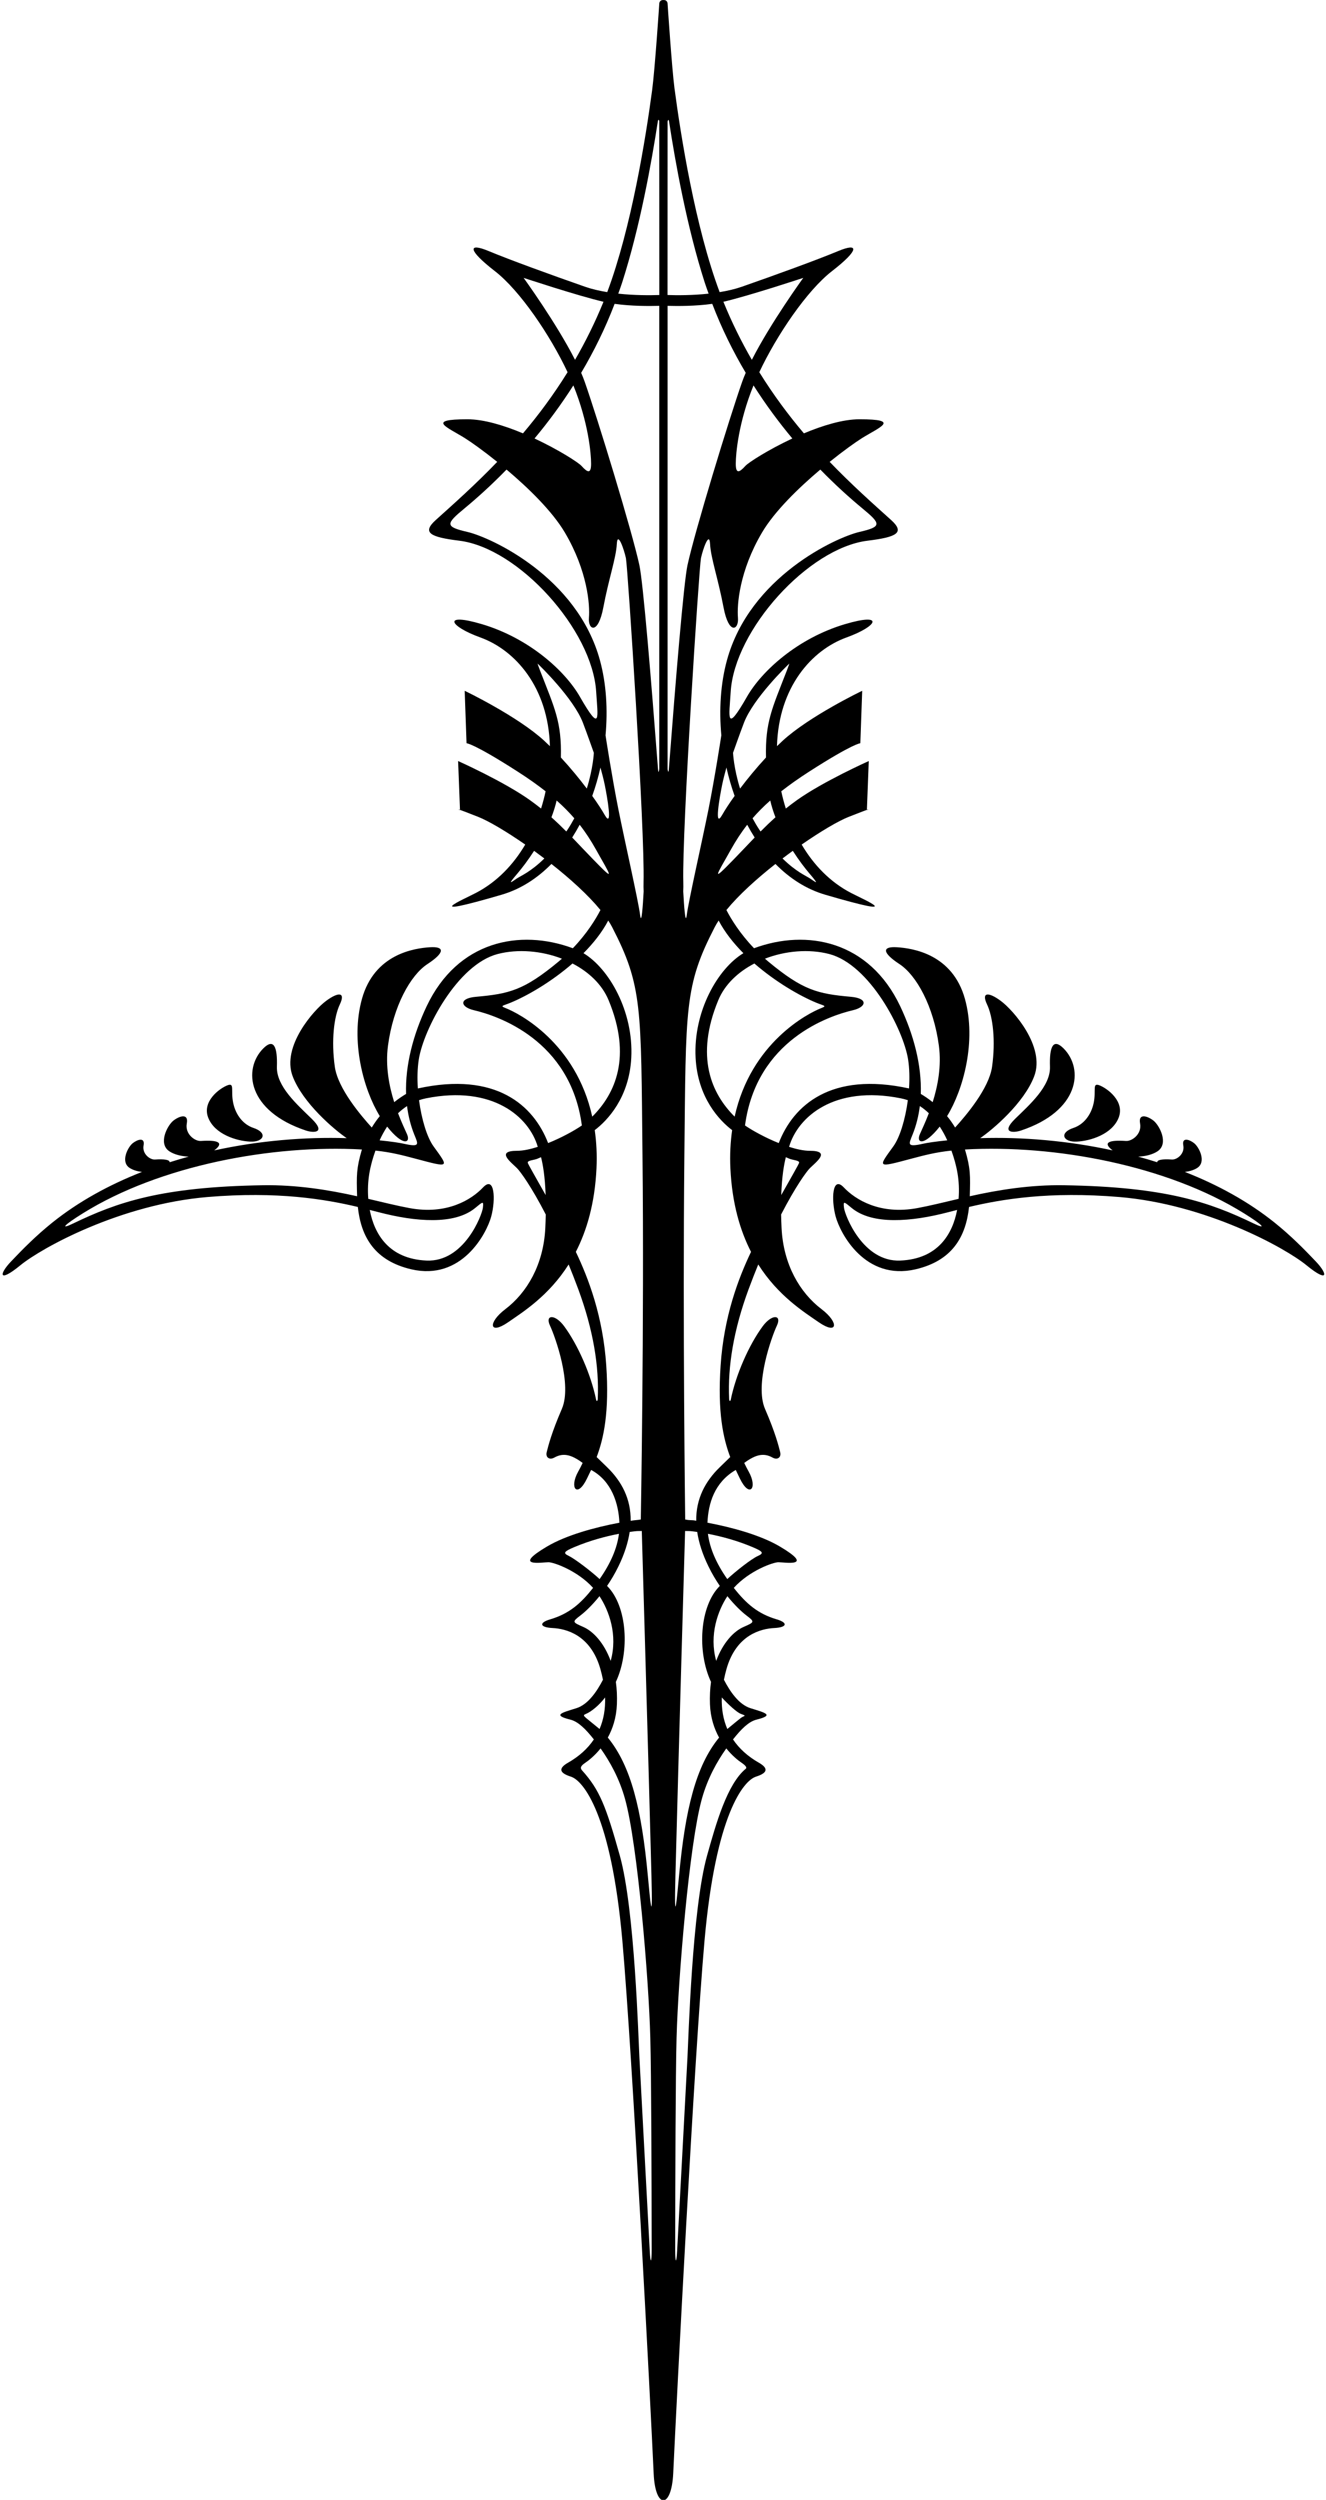 <?xml version="1.0" encoding="UTF-8"?>
<svg xmlns="http://www.w3.org/2000/svg" xmlns:xlink="http://www.w3.org/1999/xlink" width="336pt" height="633pt" viewBox="0 0 336 633" version="1.1">
<g id="surface1">
<path style=" stroke:none;fill-rule:nonzero;fill:rgb(0%,0%,0%);fill-opacity:1;" d="M 116.562 205.16 L 116.559 205.066 C 115.637 204.742 116.562 205.16 116.562 205.16 Z M 77.504 286.258 C 79.496 286.922 82.664 286.895 79.012 283.312 C 75.355 279.73 70 275.082 70.164 270.094 C 70.332 265.105 69.391 262.797 66.73 265.457 C 61.492 270.695 62.699 281.32 77.504 286.258 Z M 63.398 289.07 C 66.887 289.238 67.898 286.816 64.23 285.605 C 61.68 284.762 59.734 282.391 59.082 279.23 C 58.434 276.074 59.539 274.051 57.57 274.836 C 55.602 275.617 51.117 278.898 52.781 283.059 C 54.445 287.215 59.906 288.906 63.398 289.07 Z M 219.664 205.066 L 219.66 205.16 C 219.66 205.16 220.586 204.742 219.664 205.066 Z M 257.211 283.312 C 253.559 286.895 256.723 286.922 258.719 286.258 C 273.523 281.32 274.73 270.695 269.492 265.457 C 266.832 262.797 265.891 265.105 266.055 270.094 C 266.223 275.082 260.867 279.73 257.211 283.312 Z M 272.824 289.07 C 276.316 288.906 281.777 287.215 283.441 283.059 C 285.102 278.898 280.621 275.617 278.652 274.836 C 276.684 274.051 277.789 276.074 277.141 279.23 C 276.488 282.391 274.543 284.762 271.992 285.605 C 268.324 286.816 269.336 289.238 272.824 289.07 Z M 331.082 320.398 C 325.598 315.91 305.586 304.93 283.641 303.098 C 265.871 301.617 253.883 303.645 245.551 305.613 C 244.727 313.348 241.148 319.262 232.023 321.395 C 219.223 324.387 212.91 312.34 211.746 308.016 C 210.586 303.695 210.887 297.578 213.812 300.664 C 216.742 303.754 222.953 307.656 232.445 305.902 C 235.527 305.336 239.062 304.461 242.902 303.559 C 243.266 298.906 242.434 295.125 241.082 291.34 C 237.098 291.77 234.328 292.488 231.023 293.367 C 222.066 295.758 222.457 295.695 226.395 290.227 C 228.02 287.965 229.398 283.441 230.043 278.582 C 229.477 278.391 228.887 278.227 228.27 278.105 C 211.383 274.727 202.152 282.805 199.949 290.395 C 201.848 290.996 203.664 291.391 205.172 291.391 C 210.656 291.391 206.828 294.195 205.242 295.77 C 204.305 296.699 201.516 300.57 197.93 307.523 C 197.949 308.621 197.984 309.758 198.047 310.988 C 198.512 320.238 202.68 327.316 208.188 331.504 C 212.664 334.898 212.289 338.129 207.469 334.805 C 203.719 332.215 197.191 328.148 192.137 320.176 C 191.328 322.145 190.512 324.227 189.691 326.445 C 185.891 336.719 184.379 346.035 184.758 354.207 C 184.789 354.832 185.062 354.949 185.18 354.371 C 186.469 348.082 189.758 340.582 193.262 335.828 C 195.59 332.672 198.184 332.852 196.852 335.676 C 195.523 338.504 191.188 350.586 193.848 356.738 C 196.508 362.891 197.273 366.055 197.688 367.684 C 198.035 369.047 196.984 369.758 195.754 369.07 C 193.551 367.844 191.531 368.246 188.582 370.43 C 188.938 371.18 189.316 371.918 189.719 372.633 C 192.043 376.789 189.938 379.48 187.473 374.359 C 187.145 373.672 186.793 372.961 186.438 372.203 C 181 375.375 179.477 380.719 179.266 385.566 C 185.504 386.734 192.77 388.723 197.621 391.598 C 206.598 396.918 198.891 395.57 197.23 395.57 C 195.934 395.574 189.902 397.676 185.938 402.066 C 189.102 406.09 192.047 408.633 196.844 410.047 C 199.672 410.875 199.52 412.07 196.191 412.234 C 192.867 412.402 186.602 413.891 184.109 422.535 C 183.836 423.492 183.621 424.418 183.438 425.328 C 184.977 428.312 187.238 431.617 190.156 432.527 C 193.863 433.684 196.355 434.262 191.703 435.426 C 189.727 435.918 187.832 437.789 185.742 440.441 C 187.297 442.75 189.469 444.727 192.277 446.328 C 194.605 447.66 194.727 448.863 191.566 449.863 C 188.406 450.859 181.352 459.445 178.523 491.367 C 175.941 520.52 171.367 609.145 170.594 626.199 C 170.18 635.336 166.047 635.422 165.637 626.371 C 164.887 609.746 160.289 520.617 157.699 491.367 C 154.871 459.445 147.812 450.859 144.656 449.863 C 141.496 448.863 141.617 447.66 143.945 446.328 C 146.754 444.727 148.926 442.75 150.48 440.441 C 148.391 437.789 146.496 435.918 144.52 435.426 C 139.863 434.262 142.355 433.684 146.066 432.527 C 148.984 431.617 151.246 428.312 152.785 425.328 C 152.602 424.418 152.391 423.492 152.113 422.535 C 149.621 413.891 143.355 412.402 140.031 412.234 C 136.703 412.07 136.551 410.875 139.379 410.047 C 144.18 408.633 147.117 406.09 150.285 402.066 C 146.316 397.676 140.289 395.574 138.992 395.57 C 137.328 395.57 129.625 396.918 138.602 391.598 C 143.453 388.723 150.723 386.734 156.953 385.566 C 156.746 380.719 155 375 149.785 372.203 C 149.43 372.961 149.078 373.672 148.746 374.359 C 146.285 379.48 144.18 376.789 146.504 372.633 C 146.906 371.918 147.285 371.18 147.641 370.43 C 144.691 368.246 142.672 367.844 140.469 369.07 C 139.238 369.758 138.188 369.047 138.535 367.684 C 138.949 366.055 139.715 362.891 142.375 356.738 C 145.035 350.586 140.699 338.504 139.371 335.676 C 138.039 332.852 140.637 332.672 142.965 335.828 C 146.465 340.582 149.754 348.082 151.039 354.371 C 151.16 354.949 151.434 354.832 151.465 354.207 C 151.844 346.035 150.332 336.719 146.531 326.445 C 145.711 324.227 144.895 322.145 144.09 320.176 C 139.031 328.148 132.504 332.215 128.754 334.805 C 123.934 338.129 123.559 334.898 128.035 331.504 C 133.547 327.316 137.711 320.238 138.176 310.988 C 138.238 309.758 138.27 308.621 138.293 307.523 C 134.707 300.57 131.914 296.699 130.98 295.77 C 129.395 294.195 125.562 291.391 131.051 291.391 C 132.559 291.391 134.375 290.996 136.27 290.395 C 134.07 282.805 124.84 274.727 107.949 278.105 C 107.336 278.227 106.746 278.391 106.18 278.582 C 106.824 283.441 108.203 287.965 109.828 290.227 C 113.766 295.695 114.152 295.758 105.199 293.367 C 101.895 292.488 99.125 291.77 95.141 291.34 C 93.789 295.125 92.957 298.906 93.32 303.559 C 97.156 304.461 100.695 305.336 103.777 305.902 C 113.27 307.656 119.48 303.754 122.406 300.664 C 125.336 297.578 125.641 303.695 124.477 308.016 C 123.312 312.34 117 324.387 104.199 321.395 C 95.07 319.262 91.496 313.348 90.672 305.613 C 82.34 303.645 70.352 301.617 52.582 303.098 C 30.637 304.93 10.625 315.91 5.141 320.398 C -0.348 324.887 -0.348 322.727 2.812 319.402 C 5.871 316.184 9.164 312.859 13.25 309.578 C 19.914 304.234 27.684 299.992 35.984 296.742 C 34.805 296.605 33.684 296.277 32.844 295.727 C 30.445 294.164 32.426 290.406 33.652 289.453 C 34.875 288.496 36.781 287.895 36.379 290.035 C 35.977 292.18 38.012 293.688 39.258 293.605 C 41.625 293.445 42.996 293.652 42.988 294.297 C 44.59 293.785 46.199 293.309 47.82 292.867 C 46 292.793 44.219 292.371 42.941 291.539 C 39.961 289.598 42.426 284.934 43.945 283.746 C 45.465 282.562 47.832 281.812 47.332 284.473 C 46.836 287.133 49.359 289.004 50.906 288.902 C 55.262 288.609 56.914 289.312 54.281 291.297 C 65.68 288.82 77.289 287.855 87.855 288.195 C 84.691 286.039 76.723 279.305 74.148 272.492 C 71.324 265.012 79.469 255.762 82.629 253.438 C 85.785 251.109 87.605 251.18 86.109 254.34 C 84.609 257.496 83.918 263.527 84.836 270.094 C 85.613 275.656 91.508 282.52 94.203 285.504 C 94.84 284.453 95.52 283.48 96.238 282.617 C 92.059 275.82 88.785 263.566 91.699 252.984 C 94.855 241.516 105.047 240.102 108.941 239.852 C 112.832 239.605 112.633 241.285 108.312 244.113 C 103.988 246.938 99.645 254.801 98.312 264.773 C 97.621 269.965 98.602 275.004 99.887 279.078 C 100.973 278.215 102.012 277.512 102.898 276.996 C 102.66 269.703 104.699 261.996 108.109 254.797 C 115.953 238.242 131.727 235.133 145.152 240.105 C 148.734 236.375 150.949 232.754 152.152 230.426 C 149.035 226.625 144.48 222.504 139.727 218.762 C 136.145 222.402 131.922 225.152 127.074 226.566 C 105.793 232.773 117.398 227.758 120.586 226.098 C 125.914 223.324 130.059 218.984 133.09 213.852 C 128.227 210.48 123.793 207.879 121.227 206.863 C 118.453 205.77 117.141 205.27 116.559 205.066 L 116.082 192.703 C 116.082 192.703 127.66 197.879 134.285 202.602 C 135.293 203.316 136.215 204.027 137.102 204.734 C 137.551 203.297 137.938 201.84 138.254 200.367 C 136.219 198.77 133.898 197.125 131.195 195.391 C 120.059 188.242 118.219 188.191 118.219 188.191 L 117.746 174.914 C 117.746 174.914 131.18 181.352 137.957 187.617 C 138.422 188.047 138.883 188.488 139.344 188.938 C 138.93 173.992 130.527 164.59 121.719 161.41 C 113.762 158.539 112.023 155.055 122.09 158.035 C 134.059 161.586 143.18 169.852 146.945 176.426 C 152.449 186.039 151.441 181.414 151.07 175.211 C 150.133 159.469 131.375 138.77 116.414 136.918 C 108.938 135.992 106.863 134.883 110.426 131.668 C 114.938 127.605 120.367 122.797 125.992 116.949 C 122.492 114.137 119.434 111.965 117.812 110.949 C 113.383 108.176 107.805 106.164 118.445 106.164 C 122.625 106.164 127.746 107.73 132.52 109.73 C 136.402 105.145 140.242 100.012 143.82 94.242 C 139.426 84.91 131.762 73.578 125.398 68.652 C 118.434 63.258 118.539 61.367 123.859 63.586 C 129.184 65.805 139.66 69.609 148.223 72.598 C 149.988 73.215 151.918 73.652 153.871 73.973 C 159.988 57.648 163.617 34.98 165.242 22.871 C 165.938 17.699 167.059 0.914 167.059 0.914 C 167.059 0.414 167.465 0.012 167.961 0.012 C 168.016 0.012 168.211 0.012 168.262 0.012 C 168.758 0.012 169.16 0.414 169.16 0.914 C 169.16 0.914 170.262 17.473 170.906 22.328 C 172.496 34.293 176.145 57.402 182.352 73.973 C 184.305 73.652 186.234 73.215 187.996 72.598 C 196.562 69.609 207.039 65.805 212.359 63.586 C 217.68 61.367 217.789 63.258 210.82 68.652 C 204.461 73.578 196.797 84.91 192.402 94.242 C 195.98 100.012 199.82 105.145 203.703 109.73 C 208.477 107.73 213.598 106.164 217.777 106.164 C 228.414 106.164 222.84 108.176 218.406 110.949 C 216.785 111.965 213.73 114.137 210.23 116.949 C 215.855 122.797 221.285 127.605 225.797 131.668 C 229.359 134.883 227.285 135.992 219.805 136.918 C 204.848 138.77 186.09 159.469 185.152 175.211 C 184.781 181.414 183.773 186.039 189.277 176.426 C 193.039 169.852 202.164 161.586 214.133 158.035 C 224.199 155.055 222.461 158.539 214.504 161.41 C 205.691 164.59 197.293 173.992 196.879 188.938 C 197.34 188.488 197.801 188.047 198.266 187.617 C 205.047 181.352 218.477 174.914 218.477 174.914 L 218.004 188.191 C 218.004 188.191 216.164 188.242 205.023 195.391 C 202.324 197.125 200.004 198.77 197.969 200.367 C 198.285 201.84 198.672 203.297 199.121 204.734 C 200.008 204.027 200.93 203.316 201.938 202.602 C 208.559 197.879 220.141 192.703 220.141 192.703 L 219.664 205.066 C 219.082 205.27 217.77 205.77 214.996 206.863 C 212.43 207.879 207.996 210.48 203.137 213.852 C 206.164 218.984 210.309 223.324 215.637 226.098 C 218.824 227.758 230.43 232.773 209.148 226.566 C 204.301 225.152 200.074 222.402 196.496 218.762 C 191.742 222.504 187.184 226.625 184.066 230.426 C 185.27 232.754 187.488 236.375 191.066 240.105 C 204.496 235.133 220.27 238.242 228.113 254.797 C 231.523 261.996 233.562 269.703 233.324 276.996 C 234.211 277.512 235.25 278.215 236.336 279.078 C 237.617 275.004 238.602 269.965 237.906 264.773 C 236.578 254.801 232.234 246.938 227.91 244.113 C 223.59 241.285 223.391 239.605 227.281 239.852 C 231.176 240.102 241.363 241.516 244.523 252.984 C 247.438 263.566 244.164 275.82 239.984 282.617 C 240.703 283.48 241.383 284.453 242.02 285.504 C 244.715 282.52 250.609 275.656 251.387 270.094 C 252.305 263.527 251.609 257.496 250.113 254.34 C 248.617 251.18 250.438 251.109 253.594 253.438 C 256.754 255.762 264.898 265.012 262.07 272.492 C 259.5 279.305 251.531 286.039 248.367 288.195 C 258.934 287.855 270.543 288.82 281.941 291.297 C 279.305 289.312 280.961 288.609 285.316 288.902 C 286.863 289.004 289.387 287.133 288.891 284.473 C 288.391 281.812 290.758 282.562 292.277 283.746 C 293.797 284.934 296.262 289.598 293.281 291.539 C 292.004 292.371 290.223 292.793 288.402 292.867 C 290.023 293.309 291.633 293.785 293.234 294.297 C 293.227 293.652 294.598 293.445 296.965 293.605 C 298.211 293.688 300.242 292.18 299.844 290.035 C 299.441 287.895 301.348 288.496 302.57 289.453 C 303.797 290.406 305.777 294.164 303.379 295.727 C 302.535 296.277 301.418 296.605 300.238 296.742 C 308.539 299.992 316.309 304.234 322.973 309.578 C 327.059 312.859 330.352 316.184 333.41 319.402 C 336.566 322.727 336.57 324.887 331.082 320.398 Z M 198.289 217.371 C 201.73 220.762 204.266 221.777 205.262 222.441 C 206.758 223.438 207.828 224.371 205.004 221.051 C 203.941 219.797 202.43 217.84 200.891 215.441 C 200.027 216.066 199.156 216.711 198.289 217.371 Z M 137.934 217.371 C 137.062 216.711 136.195 216.066 135.336 215.441 C 133.793 217.84 132.281 219.797 131.219 221.051 C 128.391 224.371 129.465 223.438 130.961 222.441 C 131.957 221.777 134.488 220.762 137.934 217.371 Z M 93.691 306.363 C 94.852 312.469 98.531 318.789 108.109 319.188 C 117.598 319.582 122.129 307.707 122.355 305.848 C 122.582 303.992 122.363 304.273 120.375 305.902 C 115.137 310.184 105.336 309.387 95.969 306.949 C 95.254 306.766 94.484 306.562 93.691 306.363 Z M 91.703 291.062 C 68.945 289.793 40.527 295.082 21.02 307.211 C 16.043 310.301 15.188 311.414 18.562 309.789 C 29.664 304.441 40.777 300.516 66.715 300.113 C 74.957 299.984 83.172 301.254 90.488 302.906 C 90.336 297.625 90.293 295.867 91.703 291.062 Z M 145.711 91.113 C 148.32 86.602 150.758 81.719 152.922 76.414 C 146.301 74.871 132.68 70.359 132.68 70.359 C 132.68 70.359 140.926 81.707 145.711 91.113 Z M 135.445 111.027 C 141.559 113.883 146.562 117.098 147.371 117.996 C 148.91 119.703 149.781 120.023 149.781 117.422 C 149.785 114.883 149.098 106.977 145.289 97.59 C 142.164 102.492 138.832 106.977 135.445 111.027 Z M 152.047 167.281 C 153.617 173.078 154.051 179.66 153.43 186.297 L 153.445 186.238 C 153.445 186.238 155.051 196.691 156.711 205.008 C 158.375 213.316 161.715 227.934 162.211 231.758 C 162.555 234.367 162.906 229.238 163.098 225.719 C 163.062 224.996 163.051 224.215 163.074 223.352 C 163.438 210.547 159.062 143.516 158.605 141.336 C 158.148 139.156 156.469 134.301 156.293 137.785 C 156.117 141.27 154.219 146.68 152.887 153.773 C 151.559 160.867 148.957 159.551 149.23 156.395 C 149.504 153.238 148.895 144.598 143.133 134.844 C 139.941 129.445 133.883 123.555 128.355 118.898 C 124.617 122.73 120.988 126.016 117.715 128.719 C 112.945 132.656 112.695 133.367 118.457 134.695 C 124.223 136.027 146.285 146 152.047 167.281 Z M 150.07 201.535 C 151.445 203.449 152.527 205.113 153.203 206.312 C 155.367 210.137 153.824 201.645 153.262 198.852 C 152.977 197.434 152.527 195.703 152.152 194.344 C 151.602 196.789 150.906 199.195 150.07 201.535 Z M 142.125 191.809 C 144.562 194.438 146.816 197.188 148.691 199.672 C 150.309 194.484 150.477 190.621 150.477 190.621 C 150.477 190.621 148.742 185.719 147.719 183.035 C 145.352 176.824 136.688 168.449 136.207 168.016 C 136.207 168.016 136.391 168.621 136.828 169.75 C 140.605 179.473 142.328 182.797 142.125 191.809 Z M 143.73 210.207 C 144.398 209.207 144.984 208.203 145.527 207.199 C 144.23 205.707 142.762 204.215 141.047 202.695 C 140.719 204.133 140.262 205.559 139.727 206.949 C 141.039 208.121 142.277 209.309 143.5 210.543 C 143.578 210.426 143.652 210.324 143.73 210.207 Z M 150.969 215.035 C 149.762 212.883 148.453 210.844 146.883 208.836 C 146.289 209.945 145.66 211.023 144.996 212.066 C 146.656 213.793 148.367 215.617 150.336 217.641 C 156.152 223.625 154.793 221.852 150.969 215.035 Z M 145.066 243.965 C 139.754 248.582 133.656 252.141 129.316 253.922 C 127.398 254.711 126.59 254.66 128.137 255.266 C 131.5 256.578 145.945 264.012 150.07 282.746 C 155.965 276.883 160.129 267.559 154.219 253.27 C 152.555 249.25 149.176 246.098 145.066 243.965 Z M 104.949 287.215 C 104.035 284.922 103.453 282.523 103.141 280.066 C 102.316 280.602 101.559 281.215 100.863 281.883 C 101.777 284.281 102.68 286.152 103.145 287.211 C 104.102 289.391 102.203 290.414 98.098 285.262 C 97.359 286.395 96.727 287.574 96.191 288.746 C 99.121 289.039 101.254 289.367 102.277 289.598 C 106.605 290.57 105.949 289.711 104.949 287.215 Z M 138.262 302.602 C 138.094 297.84 137.551 294.781 137.094 293.008 C 136.578 293.238 136.191 293.406 136.039 293.457 C 135.043 293.789 133.594 293.855 133.734 294.441 C 133.824 294.801 135.902 298.41 138.262 302.602 Z M 147.441 284.98 C 144.547 263.289 126.062 257.195 120.078 255.793 C 116.664 254.992 116.152 252.801 120.59 252.402 C 129.059 251.641 132.738 250.77 141.527 243.492 C 141.824 243.246 142.102 242.992 142.387 242.746 C 137.191 240.742 131.238 240.242 126.141 241.559 C 115.832 244.219 107.281 260.781 106.117 268.266 C 105.766 270.52 105.715 273.055 105.883 275.605 C 125.695 271.277 135.211 279.902 138.891 289.441 C 142.238 288.098 145.484 286.32 147.441 284.98 Z M 159.805 385.074 C 161.125 384.875 161.527 384.902 162.375 384.75 C 162.375 384.75 163.254 335.41 162.805 292.703 C 162.414 254.938 162.812 249.66 155.102 234.738 C 154.824 234.203 154.492 233.648 154.125 233.086 C 152.586 236.027 150.379 238.812 147.852 241.359 C 154.297 245.219 160.57 256.07 159.961 267.855 C 159.434 277.996 153.863 283.766 150.703 286.16 C 151.129 289.164 151.312 292.391 151.145 295.863 C 150.719 304.754 148.672 311.617 145.914 316.984 C 149.121 323.699 152.773 333.25 153.621 345.73 C 154.426 357.543 152.973 364.242 151.188 368.941 C 151.816 369.551 152.68 370.387 153.871 371.547 C 157.496 375.07 159.875 379.477 159.805 385.074 Z M 151.938 399.84 C 154.75 395.836 156.383 392.004 156.84 388.371 C 153.398 389.035 149.48 390.078 145.535 391.738 C 142.887 392.855 142.633 393.258 144.07 393.941 C 145.613 394.668 149.758 397.82 151.938 399.84 Z M 154.742 420.551 C 156.586 413.945 154.297 407.809 151.906 404.164 C 150.051 406.469 148.289 408.125 147.113 409.023 C 144.902 410.707 145.023 410.734 147.848 411.98 C 150.277 413.051 153.047 415.938 154.742 420.551 Z M 151.926 437.801 C 152.949 435.418 153.422 432.746 153.324 429.809 C 151.938 431.688 149.812 433.438 148.48 433.977 C 147.719 434.281 147.875 434.438 148.508 435.012 C 148.801 435.277 150.543 436.656 151.926 437.801 Z M 165.133 569.676 C 165.113 551.258 165.039 525.527 164.785 515.977 C 164.379 500.848 161.566 467.098 158.41 455.625 C 156.949 450.316 154.547 446.051 152.184 442.715 C 150.676 444.594 149.141 445.789 148.328 446.336 C 147.051 447.199 146.965 447.695 147.516 448.309 C 151.926 453.219 153.516 457.227 157.055 469.848 C 160.879 483.477 161.773 516.633 162.023 520.961 C 162.227 524.449 163.859 555.672 164.645 570.016 C 164.836 573.473 165.133 572.875 165.133 569.676 Z M 165.074 474.914 C 164.262 443.859 162.625 387.664 162.625 387.664 C 161.305 387.691 161.641 387.621 159.555 387.902 C 159.152 390.562 158.254 393.457 156.703 396.633 C 155.812 398.465 154.828 400.098 153.828 401.57 C 158.969 406.684 159.621 418.262 156.055 425.879 C 156.297 427.605 156.398 429.488 156.32 431.52 C 156.191 434.945 155.238 437.746 154.016 439.973 C 159.898 447.148 162.59 458.141 164.16 474.992 C 164.684 480.609 165.449 489.227 165.074 474.914 Z M 167.059 77.441 C 164.598 77.516 159.988 77.535 155.742 76.934 C 153.348 83.207 150.449 89.035 147.266 94.402 C 147.602 95.184 147.902 95.941 148.156 96.656 C 151.555 106.344 160.184 134.625 162.012 143.086 C 162.98 147.566 165.031 172.461 166.746 194.883 C 166.852 196.27 167.059 194.672 167.059 194.672 Z M 167.059 30.637 C 167.059 30.637 166.816 29.883 166.684 30.773 C 165.098 41.141 162.145 57.566 157.637 71.578 C 157.332 72.52 156.992 73.434 156.664 74.355 C 160.773 74.801 164.734 74.781 167.07 74.699 Z M 182.004 253.27 C 176.094 267.559 180.262 276.883 186.152 282.746 C 190.277 264.012 204.723 256.578 208.086 255.266 C 209.637 254.66 208.824 254.711 206.902 253.922 C 202.566 252.141 196.473 248.582 191.156 243.965 C 187.047 246.098 183.668 249.25 182.004 253.27 Z M 191.227 212.066 C 190.562 211.023 189.93 209.945 189.34 208.836 C 187.77 210.844 186.461 212.883 185.254 215.035 C 181.43 221.852 180.07 223.625 185.887 217.641 C 187.855 215.617 189.562 213.793 191.227 212.066 Z M 196.496 206.949 C 195.961 205.559 195.504 204.133 195.176 202.695 C 193.461 204.215 191.988 205.707 190.695 207.199 C 191.238 208.203 191.824 209.207 192.492 210.207 C 192.57 210.324 192.645 210.426 192.723 210.543 C 193.941 209.309 195.184 208.121 196.496 206.949 Z M 185.746 190.621 C 185.746 190.621 185.914 194.484 187.527 199.672 C 189.406 197.188 191.66 194.438 194.098 191.809 C 193.895 182.797 195.617 179.473 199.395 169.75 C 199.832 168.621 200.016 168.016 200.016 168.016 C 199.535 168.449 190.871 176.824 188.504 183.035 C 187.48 185.719 185.746 190.621 185.746 190.621 Z M 184.07 194.344 C 183.695 195.703 183.246 197.434 182.961 198.852 C 182.398 201.645 180.855 210.137 183.016 206.312 C 183.691 205.113 184.773 203.449 186.148 201.535 C 185.316 199.195 184.621 196.789 184.07 194.344 Z M 193.09 134.844 C 187.328 144.598 186.719 153.238 186.992 156.395 C 187.266 159.551 184.664 160.867 183.336 153.773 C 182.004 146.68 180.105 141.27 179.93 137.785 C 179.754 134.301 178.074 139.156 177.617 141.336 C 177.16 143.516 172.785 210.547 173.145 223.352 C 173.172 224.215 173.16 224.996 173.125 225.719 C 173.316 229.238 173.672 234.367 174.012 231.758 C 174.508 227.934 177.848 213.316 179.512 205.008 C 181.172 196.691 182.773 186.238 182.773 186.238 L 182.793 186.297 C 182.172 179.66 182.605 173.078 184.176 167.281 C 189.938 146 212.004 136.027 217.766 134.695 C 223.527 133.367 223.273 132.656 218.508 128.719 C 215.234 126.016 211.602 122.73 207.863 118.898 C 202.34 123.555 196.281 129.445 193.09 134.844 Z M 190.934 97.59 C 187.125 106.977 186.438 114.883 186.438 117.422 C 186.438 120.023 187.312 119.703 188.852 117.996 C 189.66 117.098 194.664 113.883 200.773 111.027 C 197.391 106.977 194.055 102.492 190.934 97.59 Z M 183.305 76.414 C 185.465 81.719 187.902 86.602 190.512 91.113 C 195.297 81.707 203.543 70.359 203.543 70.359 C 203.543 70.359 189.922 74.871 183.305 76.414 Z M 169.148 74.699 C 171.488 74.781 175.449 74.801 179.559 74.355 C 179.23 73.434 178.891 72.52 178.586 71.578 C 174.074 57.562 171.121 41.125 169.539 30.762 C 169.402 29.875 169.16 30.746 169.16 30.746 Z M 174.211 143.086 C 176.039 134.625 184.664 106.344 188.066 96.656 C 188.316 95.941 188.621 95.184 188.961 94.402 C 185.77 89.035 182.875 83.207 180.48 76.934 C 176.23 77.535 171.625 77.516 169.16 77.441 L 169.16 194.781 C 169.16 194.781 169.375 196.203 169.484 194.777 C 171.195 172.383 173.242 147.559 174.211 143.086 Z M 184.039 442.715 C 181.68 446.051 179.273 450.316 177.812 455.625 C 174.652 467.098 171.844 500.848 171.438 515.977 C 171.18 525.527 171.109 551.258 171.09 569.676 C 171.09 572.875 171.387 573.473 171.578 570.016 C 172.363 555.672 173.996 524.449 174.199 520.961 C 174.445 516.633 175.344 483.477 179.168 469.848 C 181.449 461.707 184.25 451.75 188.996 447.844 C 189.348 447.555 188.836 446.973 187.895 446.336 C 187.078 445.789 185.547 444.594 184.039 442.715 Z M 182.895 429.809 C 182.805 432.746 183.273 435.418 184.297 437.801 C 185.68 436.656 187.398 435.25 187.715 435.012 C 188.562 434.375 189.387 434.57 187.742 433.977 C 186.738 433.609 184.555 431.613 182.895 429.809 Z M 184.312 404.164 C 181.926 407.809 179.637 413.945 181.48 420.551 C 183.18 415.938 185.945 413.051 188.371 411.98 C 191.199 410.734 191.32 410.707 189.109 409.023 C 187.93 408.125 186.172 406.469 184.312 404.164 Z M 179.383 388.371 C 179.84 392.004 181.473 395.836 184.285 399.84 C 186.441 397.84 190.367 394.746 192.004 394.008 C 193.605 393.285 193.422 392.891 190.688 391.738 C 186.742 390.078 182.824 389.035 179.383 388.371 Z M 176.668 387.902 C 174.582 387.621 174.918 387.691 173.598 387.664 C 173.598 387.664 171.961 443.859 171.148 474.914 C 170.773 489.227 171.539 480.609 172.062 474.992 C 173.633 458.141 176.324 447.148 182.211 439.973 C 180.984 437.746 180.027 434.945 179.898 431.52 C 179.824 429.488 179.926 427.605 180.164 425.879 C 176.602 418.262 177.254 406.684 182.395 401.57 C 181.395 400.098 180.41 398.465 179.52 396.633 C 177.969 393.457 177.066 390.562 176.668 387.902 Z M 190.305 316.984 C 187.551 311.617 185.504 304.754 185.078 295.863 C 184.91 292.391 185.094 289.164 185.52 286.16 C 182.355 283.766 176.789 277.996 176.262 267.855 C 175.648 256.07 181.926 245.219 188.371 241.359 C 185.844 238.812 183.637 236.027 182.098 233.086 C 181.73 233.648 181.398 234.203 181.121 234.738 C 173.41 249.66 173.809 254.938 173.414 292.703 C 172.973 335.41 173.625 384.75 173.625 384.75 C 175.148 385.059 175.141 384.793 176.418 385.074 C 176.348 379.477 178.727 375.07 182.352 371.547 C 183.543 370.387 184.406 369.551 185.035 368.941 C 183.25 364.242 181.797 357.543 182.602 345.73 C 183.449 333.25 187.102 323.699 190.305 316.984 Z M 199.129 293.008 C 198.672 294.781 198.129 297.84 197.961 302.602 C 200.32 298.41 202.398 294.801 202.484 294.441 C 202.629 293.855 201.18 293.789 200.184 293.457 C 200.027 293.406 199.645 293.238 199.129 293.008 Z M 230.105 268.266 C 228.941 260.781 220.391 244.219 210.086 241.559 C 204.98 240.242 199.031 240.742 193.836 242.746 C 194.121 242.992 194.398 243.246 194.695 243.492 C 203.484 250.77 207.164 251.641 215.633 252.402 C 220.07 252.801 219.559 254.992 216.141 255.793 C 210.16 257.195 191.68 263.289 188.781 284.98 C 190.738 286.32 193.98 288.098 197.328 289.441 C 201.016 279.902 210.527 271.277 230.34 275.605 C 230.508 273.055 230.457 270.52 230.105 268.266 Z M 240.031 288.746 C 239.496 287.574 238.863 286.395 238.121 285.262 C 234.016 290.414 232.121 289.391 233.078 287.211 C 233.543 286.152 234.445 284.281 235.359 281.883 C 234.664 281.215 233.906 280.602 233.078 280.066 C 232.77 282.523 232.188 284.922 231.27 287.215 C 230.273 289.711 229.617 290.57 233.941 289.598 C 234.969 289.367 237.102 289.039 240.031 288.746 Z M 242.531 306.363 C 241.738 306.562 240.969 306.766 240.254 306.949 C 230.887 309.387 221.086 310.184 215.848 305.902 C 213.859 304.273 213.641 303.992 213.867 305.848 C 214.094 307.707 218.625 319.582 228.113 319.188 C 237.688 318.789 241.371 312.469 242.531 306.363 Z M 315.199 307.211 C 295.691 295.082 267.277 289.793 244.52 291.062 C 245.93 295.867 245.887 297.625 245.734 302.906 C 253.051 301.254 261.266 299.984 269.508 300.113 C 295.445 300.516 306.555 304.441 317.66 309.789 C 321.035 311.414 320.18 310.301 315.199 307.211 "/>
</g>
</svg>
